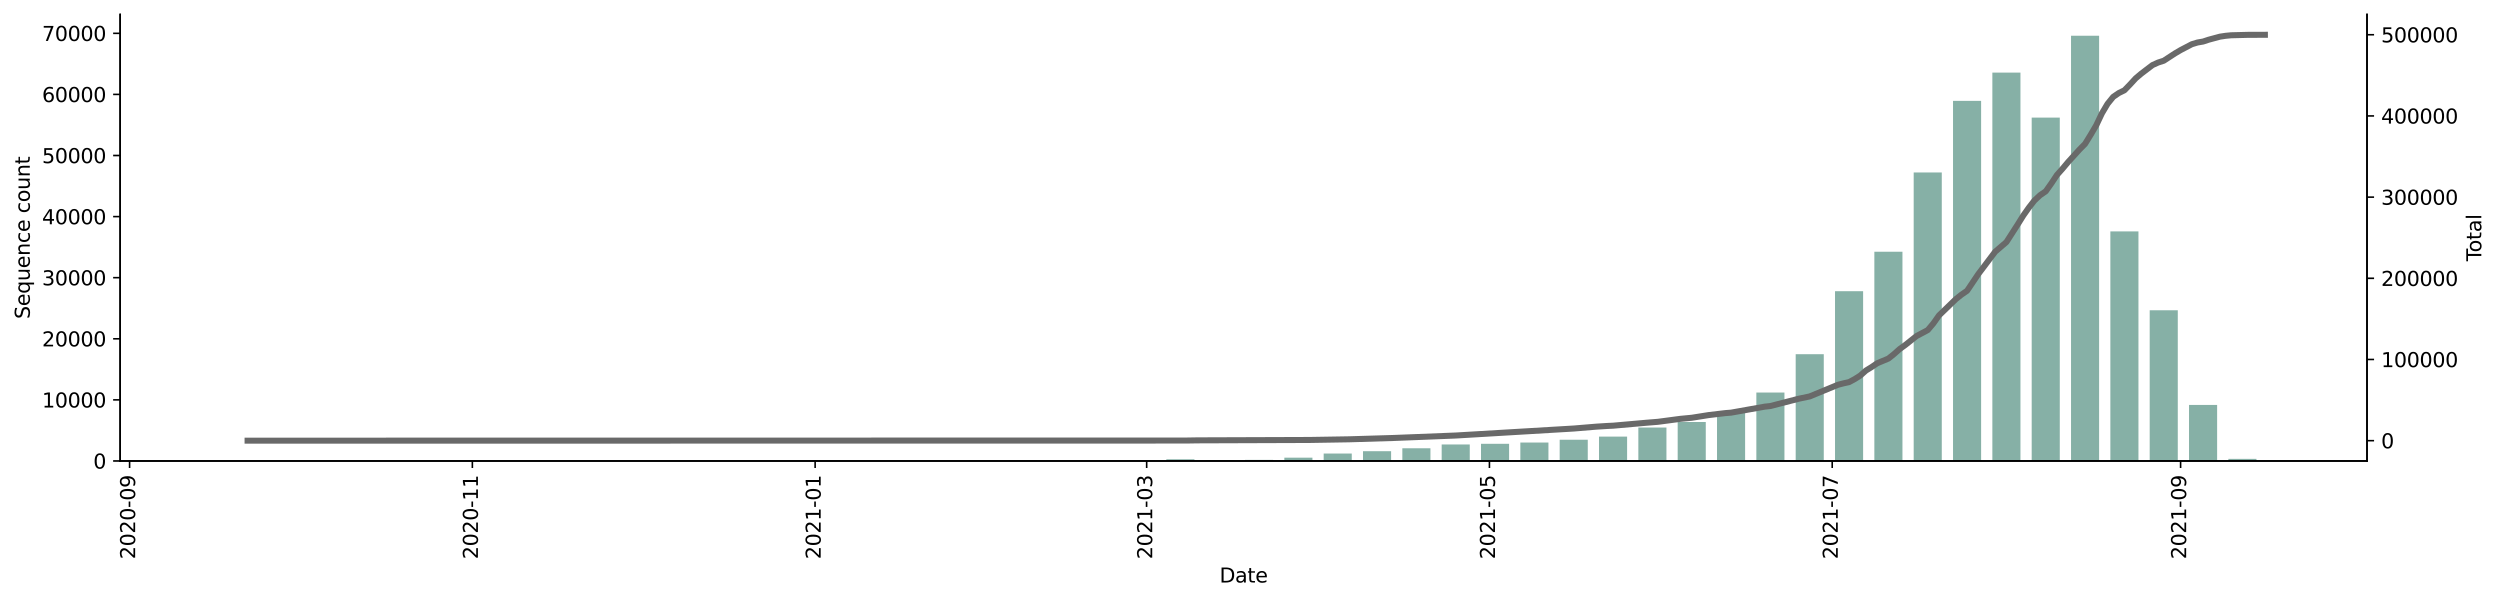 <?xml version="1.0" encoding="utf-8" standalone="no"?>
<!DOCTYPE svg PUBLIC "-//W3C//DTD SVG 1.1//EN"
  "http://www.w3.org/Graphics/SVG/1.1/DTD/svg11.dtd">
<svg height="298.621pt" version="1.1" viewBox="0 0 1241.744 298.621" width="1241.744pt" xmlns="http://www.w3.org/2000/svg" xmlns:xlink="http://www.w3.org/1999/xlink">
 <defs>
  <style type="text/css">*{stroke-linecap:butt;stroke-linejoin:round;}</style>
 </defs>
 <g id="figure_1">
  <g id="patch_1">
   <path d="M 0 298.621 
L 1241.744 298.621 
L 1241.744 0 
L 0 0 
z
" style="fill:#ffffff;"/>
  </g>
  <g id="axes_1">
   <g id="patch_2">
    <path d="M 59.691 228.96 
L 1175.691 228.96 
L 1175.691 7.2 
L 59.691 7.2 
z
" style="fill:#ffffff;"/>
   </g>
   <g id="patch_3">
    <path clip-path="url(#p27eb31ceec)" d="M 110.418 228.96 
L 124.373 228.96 
L 124.373 228.957 
L 110.418 228.957 
z
" style="fill:#86b0a6;"/>
   </g>
   <g id="patch_4">
    <path clip-path="url(#p27eb31ceec)" d="M 208.105 228.96 
L 222.06 228.96 
L 222.06 228.957 
L 208.105 228.957 
z
" style="fill:#86b0a6;"/>
   </g>
   <g id="patch_5">
    <path clip-path="url(#p27eb31ceec)" d="M 227.642 228.96 
L 241.597 228.96 
L 241.597 228.957 
L 227.642 228.957 
z
" style="fill:#86b0a6;"/>
   </g>
   <g id="patch_6">
    <path clip-path="url(#p27eb31ceec)" d="M 266.717 228.96 
L 280.672 228.96 
L 280.672 228.957 
L 266.717 228.957 
z
" style="fill:#86b0a6;"/>
   </g>
   <g id="patch_7">
    <path clip-path="url(#p27eb31ceec)" d="M 325.328 228.96 
L 339.284 228.96 
L 339.284 228.951 
L 325.328 228.951 
z
" style="fill:#86b0a6;"/>
   </g>
   <g id="patch_8">
    <path clip-path="url(#p27eb31ceec)" d="M 344.866 228.96 
L 358.821 228.96 
L 358.821 228.957 
L 344.866 228.957 
z
" style="fill:#86b0a6;"/>
   </g>
   <g id="patch_9">
    <path clip-path="url(#p27eb31ceec)" d="M 403.478 228.96 
L 417.433 228.96 
L 417.433 228.908 
L 403.478 228.908 
z
" style="fill:#86b0a6;"/>
   </g>
   <g id="patch_10">
    <path clip-path="url(#p27eb31ceec)" d="M 423.015 228.96 
L 436.97 228.96 
L 436.97 228.954 
L 423.015 228.954 
z
" style="fill:#86b0a6;"/>
   </g>
   <g id="patch_11">
    <path clip-path="url(#p27eb31ceec)" d="M 442.552 228.96 
L 456.508 228.96 
L 456.508 228.957 
L 442.552 228.957 
z
" style="fill:#86b0a6;"/>
   </g>
   <g id="patch_12">
    <path clip-path="url(#p27eb31ceec)" d="M 462.09 228.96 
L 476.045 228.96 
L 476.045 228.942 
L 462.09 228.942 
z
" style="fill:#86b0a6;"/>
   </g>
   <g id="patch_13">
    <path clip-path="url(#p27eb31ceec)" d="M 481.627 228.96 
L 495.582 228.96 
L 495.582 228.881 
L 481.627 228.881 
z
" style="fill:#86b0a6;"/>
   </g>
   <g id="patch_14">
    <path clip-path="url(#p27eb31ceec)" d="M 501.164 228.96 
L 515.12 228.96 
L 515.12 228.927 
L 501.164 228.927 
z
" style="fill:#86b0a6;"/>
   </g>
   <g id="patch_15">
    <path clip-path="url(#p27eb31ceec)" d="M 520.702 228.96 
L 534.657 228.96 
L 534.657 228.957 
L 520.702 228.957 
z
" style="fill:#86b0a6;"/>
   </g>
   <g id="patch_16">
    <path clip-path="url(#p27eb31ceec)" d="M 540.239 228.96 
L 554.194 228.96 
L 554.194 228.945 
L 540.239 228.945 
z
" style="fill:#86b0a6;"/>
   </g>
   <g id="patch_17">
    <path clip-path="url(#p27eb31ceec)" d="M 559.776 228.96 
L 573.732 228.96 
L 573.732 228.799 
L 559.776 228.799 
z
" style="fill:#86b0a6;"/>
   </g>
   <g id="patch_18">
    <path clip-path="url(#p27eb31ceec)" d="M 579.314 228.96 
L 593.269 228.96 
L 593.269 228.107 
L 579.314 228.107 
z
" style="fill:#86b0a6;"/>
   </g>
   <g id="patch_19">
    <path clip-path="url(#p27eb31ceec)" d="M 598.851 228.96 
L 612.806 228.96 
L 612.806 228.617 
L 598.851 228.617 
z
" style="fill:#86b0a6;"/>
   </g>
   <g id="patch_20">
    <path clip-path="url(#p27eb31ceec)" d="M 618.388 228.96 
L 632.344 228.96 
L 632.344 228.402 
L 618.388 228.402 
z
" style="fill:#86b0a6;"/>
   </g>
   <g id="patch_21">
    <path clip-path="url(#p27eb31ceec)" d="M 637.926 228.96 
L 651.881 228.96 
L 651.881 227.327 
L 637.926 227.327 
z
" style="fill:#86b0a6;"/>
   </g>
   <g id="patch_22">
    <path clip-path="url(#p27eb31ceec)" d="M 657.463 228.96 
L 671.418 228.96 
L 671.418 225.285 
L 657.463 225.285 
z
" style="fill:#86b0a6;"/>
   </g>
   <g id="patch_23">
    <path clip-path="url(#p27eb31ceec)" d="M 677 228.96 
L 690.956 228.96 
L 690.956 224.108 
L 677 224.108 
z
" style="fill:#86b0a6;"/>
   </g>
   <g id="patch_24">
    <path clip-path="url(#p27eb31ceec)" d="M 696.538 228.96 
L 710.493 228.96 
L 710.493 222.657 
L 696.538 222.657 
z
" style="fill:#86b0a6;"/>
   </g>
   <g id="patch_25">
    <path clip-path="url(#p27eb31ceec)" d="M 716.075 228.96 
L 730.03 228.96 
L 730.03 220.776 
L 716.075 220.776 
z
" style="fill:#86b0a6;"/>
   </g>
   <g id="patch_26">
    <path clip-path="url(#p27eb31ceec)" d="M 735.612 228.96 
L 749.568 228.96 
L 749.568 220.427 
L 735.612 220.427 
z
" style="fill:#86b0a6;"/>
   </g>
   <g id="patch_27">
    <path clip-path="url(#p27eb31ceec)" d="M 755.15 228.96 
L 769.105 228.96 
L 769.105 219.811 
L 755.15 219.811 
z
" style="fill:#86b0a6;"/>
   </g>
   <g id="patch_28">
    <path clip-path="url(#p27eb31ceec)" d="M 774.687 228.96 
L 788.642 228.96 
L 788.642 218.409 
L 774.687 218.409 
z
" style="fill:#86b0a6;"/>
   </g>
   <g id="patch_29">
    <path clip-path="url(#p27eb31ceec)" d="M 794.224 228.96 
L 808.18 228.96 
L 808.18 216.862 
L 794.224 216.862 
z
" style="fill:#86b0a6;"/>
   </g>
   <g id="patch_30">
    <path clip-path="url(#p27eb31ceec)" d="M 813.762 228.96 
L 827.717 228.96 
L 827.717 212.362 
L 813.762 212.362 
z
" style="fill:#86b0a6;"/>
   </g>
   <g id="patch_31">
    <path clip-path="url(#p27eb31ceec)" d="M 833.299 228.96 
L 847.254 228.96 
L 847.254 209.606 
L 833.299 209.606 
z
" style="fill:#86b0a6;"/>
   </g>
   <g id="patch_32">
    <path clip-path="url(#p27eb31ceec)" d="M 852.836 228.96 
L 866.792 228.96 
L 866.792 204.848 
L 852.836 204.848 
z
" style="fill:#86b0a6;"/>
   </g>
   <g id="patch_33">
    <path clip-path="url(#p27eb31ceec)" d="M 872.374 228.96 
L 886.329 228.96 
L 886.329 194.959 
L 872.374 194.959 
z
" style="fill:#86b0a6;"/>
   </g>
   <g id="patch_34">
    <path clip-path="url(#p27eb31ceec)" d="M 891.911 228.96 
L 905.866 228.96 
L 905.866 175.936 
L 891.911 175.936 
z
" style="fill:#86b0a6;"/>
   </g>
   <g id="patch_35">
    <path clip-path="url(#p27eb31ceec)" d="M 911.448 228.96 
L 925.404 228.96 
L 925.404 144.648 
L 911.448 144.648 
z
" style="fill:#86b0a6;"/>
   </g>
   <g id="patch_36">
    <path clip-path="url(#p27eb31ceec)" d="M 930.986 228.96 
L 944.941 228.96 
L 944.941 125.021 
L 930.986 125.021 
z
" style="fill:#86b0a6;"/>
   </g>
   <g id="patch_37">
    <path clip-path="url(#p27eb31ceec)" d="M 950.523 228.96 
L 964.478 228.96 
L 964.478 85.677 
L 950.523 85.677 
z
" style="fill:#86b0a6;"/>
   </g>
   <g id="patch_38">
    <path clip-path="url(#p27eb31ceec)" d="M 970.06 228.96 
L 984.015 228.96 
L 984.015 50.092 
L 970.06 50.092 
z
" style="fill:#86b0a6;"/>
   </g>
   <g id="patch_39">
    <path clip-path="url(#p27eb31ceec)" d="M 989.598 228.96 
L 1003.553 228.96 
L 1003.553 36.046 
L 989.598 36.046 
z
" style="fill:#86b0a6;"/>
   </g>
   <g id="patch_40">
    <path clip-path="url(#p27eb31ceec)" d="M 1009.135 228.96 
L 1023.09 228.96 
L 1023.09 58.421 
L 1009.135 58.421 
z
" style="fill:#86b0a6;"/>
   </g>
   <g id="patch_41">
    <path clip-path="url(#p27eb31ceec)" d="M 1028.672 228.96 
L 1042.627 228.96 
L 1042.627 17.76 
L 1028.672 17.76 
z
" style="fill:#86b0a6;"/>
   </g>
   <g id="patch_42">
    <path clip-path="url(#p27eb31ceec)" d="M 1048.21 228.96 
L 1062.165 228.96 
L 1062.165 114.932 
L 1048.21 114.932 
z
" style="fill:#86b0a6;"/>
   </g>
   <g id="patch_43">
    <path clip-path="url(#p27eb31ceec)" d="M 1067.747 228.96 
L 1081.702 228.96 
L 1081.702 154.094 
L 1067.747 154.094 
z
" style="fill:#86b0a6;"/>
   </g>
   <g id="patch_44">
    <path clip-path="url(#p27eb31ceec)" d="M 1087.284 228.96 
L 1101.239 228.96 
L 1101.239 201.131 
L 1087.284 201.131 
z
" style="fill:#86b0a6;"/>
   </g>
   <g id="patch_45">
    <path clip-path="url(#p27eb31ceec)" d="M 1106.822 228.96 
L 1120.777 228.96 
L 1120.777 227.925 
L 1106.822 227.925 
z
" style="fill:#86b0a6;"/>
   </g>
   <g id="matplotlib.axis_1">
    <g id="xtick_1">
     <g id="line2d_1">
      <defs>
       <path d="M 0 0 
L 0 3.5 
" id="m4319f23e14" style="stroke:#000000;stroke-width:0.8;"/>
      </defs>
      <g>
       <use style="stroke:#000000;stroke-width:0.8;" x="64.366" xlink:href="#m4319f23e14" y="228.96"/>
      </g>
     </g>
     <g id="text_1">
      <!-- 2020-09 -->
      <g transform="translate(67.125 277.743)rotate(-90)scale(0.1 -0.1)">
       <defs>
        <path d="M 1228 531 
L 3431 531 
L 3431 0 
L 469 0 
L 469 531 
Q 828 903 1448 1529 
Q 2069 2156 2228 2338 
Q 2531 2678 2651 2914 
Q 2772 3150 2772 3378 
Q 2772 3750 2511 3984 
Q 2250 4219 1831 4219 
Q 1534 4219 1204 4116 
Q 875 4013 500 3803 
L 500 4441 
Q 881 4594 1212 4672 
Q 1544 4750 1819 4750 
Q 2544 4750 2975 4387 
Q 3406 4025 3406 3419 
Q 3406 3131 3298 2873 
Q 3191 2616 2906 2266 
Q 2828 2175 2409 1742 
Q 1991 1309 1228 531 
z
" id="DejaVuSans-32" transform="scale(0.016)"/>
        <path d="M 2034 4250 
Q 1547 4250 1301 3770 
Q 1056 3291 1056 2328 
Q 1056 1369 1301 889 
Q 1547 409 2034 409 
Q 2525 409 2770 889 
Q 3016 1369 3016 2328 
Q 3016 3291 2770 3770 
Q 2525 4250 2034 4250 
z
M 2034 4750 
Q 2819 4750 3233 4129 
Q 3647 3509 3647 2328 
Q 3647 1150 3233 529 
Q 2819 -91 2034 -91 
Q 1250 -91 836 529 
Q 422 1150 422 2328 
Q 422 3509 836 4129 
Q 1250 4750 2034 4750 
z
" id="DejaVuSans-30" transform="scale(0.016)"/>
        <path d="M 313 2009 
L 1997 2009 
L 1997 1497 
L 313 1497 
L 313 2009 
z
" id="DejaVuSans-2d" transform="scale(0.016)"/>
        <path d="M 703 97 
L 703 672 
Q 941 559 1184 500 
Q 1428 441 1663 441 
Q 2288 441 2617 861 
Q 2947 1281 2994 2138 
Q 2813 1869 2534 1725 
Q 2256 1581 1919 1581 
Q 1219 1581 811 2004 
Q 403 2428 403 3163 
Q 403 3881 828 4315 
Q 1253 4750 1959 4750 
Q 2769 4750 3195 4129 
Q 3622 3509 3622 2328 
Q 3622 1225 3098 567 
Q 2575 -91 1691 -91 
Q 1453 -91 1209 -44 
Q 966 3 703 97 
z
M 1959 2075 
Q 2384 2075 2632 2365 
Q 2881 2656 2881 3163 
Q 2881 3666 2632 3958 
Q 2384 4250 1959 4250 
Q 1534 4250 1286 3958 
Q 1038 3666 1038 3163 
Q 1038 2656 1286 2365 
Q 1534 2075 1959 2075 
z
" id="DejaVuSans-39" transform="scale(0.016)"/>
       </defs>
       <use xlink:href="#DejaVuSans-32"/>
       <use x="63.623" xlink:href="#DejaVuSans-30"/>
       <use x="127.246" xlink:href="#DejaVuSans-32"/>
       <use x="190.869" xlink:href="#DejaVuSans-30"/>
       <use x="254.492" xlink:href="#DejaVuSans-2d"/>
       <use x="290.576" xlink:href="#DejaVuSans-30"/>
       <use x="354.199" xlink:href="#DejaVuSans-39"/>
      </g>
     </g>
    </g>
    <g id="xtick_2">
     <g id="line2d_2">
      <g>
       <use style="stroke:#000000;stroke-width:0.8;" x="234.619" xlink:href="#m4319f23e14" y="228.96"/>
      </g>
     </g>
     <g id="text_2">
      <!-- 2020-11 -->
      <g transform="translate(237.379 277.743)rotate(-90)scale(0.1 -0.1)">
       <defs>
        <path d="M 794 531 
L 1825 531 
L 1825 4091 
L 703 3866 
L 703 4441 
L 1819 4666 
L 2450 4666 
L 2450 531 
L 3481 531 
L 3481 0 
L 794 0 
L 794 531 
z
" id="DejaVuSans-31" transform="scale(0.016)"/>
       </defs>
       <use xlink:href="#DejaVuSans-32"/>
       <use x="63.623" xlink:href="#DejaVuSans-30"/>
       <use x="127.246" xlink:href="#DejaVuSans-32"/>
       <use x="190.869" xlink:href="#DejaVuSans-30"/>
       <use x="254.492" xlink:href="#DejaVuSans-2d"/>
       <use x="290.576" xlink:href="#DejaVuSans-31"/>
       <use x="354.199" xlink:href="#DejaVuSans-31"/>
      </g>
     </g>
    </g>
    <g id="xtick_3">
     <g id="line2d_3">
      <g>
       <use style="stroke:#000000;stroke-width:0.8;" x="404.873" xlink:href="#m4319f23e14" y="228.96"/>
      </g>
     </g>
     <g id="text_3">
      <!-- 2021-01 -->
      <g transform="translate(407.633 277.743)rotate(-90)scale(0.1 -0.1)">
       <use xlink:href="#DejaVuSans-32"/>
       <use x="63.623" xlink:href="#DejaVuSans-30"/>
       <use x="127.246" xlink:href="#DejaVuSans-32"/>
       <use x="190.869" xlink:href="#DejaVuSans-31"/>
       <use x="254.492" xlink:href="#DejaVuSans-2d"/>
       <use x="290.576" xlink:href="#DejaVuSans-30"/>
       <use x="354.199" xlink:href="#DejaVuSans-31"/>
      </g>
     </g>
    </g>
    <g id="xtick_4">
     <g id="line2d_4">
      <g>
       <use style="stroke:#000000;stroke-width:0.8;" x="569.545" xlink:href="#m4319f23e14" y="228.96"/>
      </g>
     </g>
     <g id="text_4">
      <!-- 2021-03 -->
      <g transform="translate(572.304 277.743)rotate(-90)scale(0.1 -0.1)">
       <defs>
        <path d="M 2597 2516 
Q 3050 2419 3304 2112 
Q 3559 1806 3559 1356 
Q 3559 666 3084 287 
Q 2609 -91 1734 -91 
Q 1441 -91 1130 -33 
Q 819 25 488 141 
L 488 750 
Q 750 597 1062 519 
Q 1375 441 1716 441 
Q 2309 441 2620 675 
Q 2931 909 2931 1356 
Q 2931 1769 2642 2001 
Q 2353 2234 1838 2234 
L 1294 2234 
L 1294 2753 
L 1863 2753 
Q 2328 2753 2575 2939 
Q 2822 3125 2822 3475 
Q 2822 3834 2567 4026 
Q 2313 4219 1838 4219 
Q 1578 4219 1281 4162 
Q 984 4106 628 3988 
L 628 4550 
Q 988 4650 1302 4700 
Q 1616 4750 1894 4750 
Q 2613 4750 3031 4423 
Q 3450 4097 3450 3541 
Q 3450 3153 3228 2886 
Q 3006 2619 2597 2516 
z
" id="DejaVuSans-33" transform="scale(0.016)"/>
       </defs>
       <use xlink:href="#DejaVuSans-32"/>
       <use x="63.623" xlink:href="#DejaVuSans-30"/>
       <use x="127.246" xlink:href="#DejaVuSans-32"/>
       <use x="190.869" xlink:href="#DejaVuSans-31"/>
       <use x="254.492" xlink:href="#DejaVuSans-2d"/>
       <use x="290.576" xlink:href="#DejaVuSans-30"/>
       <use x="354.199" xlink:href="#DejaVuSans-33"/>
      </g>
     </g>
    </g>
    <g id="xtick_5">
     <g id="line2d_5">
      <g>
       <use style="stroke:#000000;stroke-width:0.8;" x="739.799" xlink:href="#m4319f23e14" y="228.96"/>
      </g>
     </g>
     <g id="text_5">
      <!-- 2021-05 -->
      <g transform="translate(742.558 277.743)rotate(-90)scale(0.1 -0.1)">
       <defs>
        <path d="M 691 4666 
L 3169 4666 
L 3169 4134 
L 1269 4134 
L 1269 2991 
Q 1406 3038 1543 3061 
Q 1681 3084 1819 3084 
Q 2600 3084 3056 2656 
Q 3513 2228 3513 1497 
Q 3513 744 3044 326 
Q 2575 -91 1722 -91 
Q 1428 -91 1123 -41 
Q 819 9 494 109 
L 494 744 
Q 775 591 1075 516 
Q 1375 441 1709 441 
Q 2250 441 2565 725 
Q 2881 1009 2881 1497 
Q 2881 1984 2565 2268 
Q 2250 2553 1709 2553 
Q 1456 2553 1204 2497 
Q 953 2441 691 2322 
L 691 4666 
z
" id="DejaVuSans-35" transform="scale(0.016)"/>
       </defs>
       <use xlink:href="#DejaVuSans-32"/>
       <use x="63.623" xlink:href="#DejaVuSans-30"/>
       <use x="127.246" xlink:href="#DejaVuSans-32"/>
       <use x="190.869" xlink:href="#DejaVuSans-31"/>
       <use x="254.492" xlink:href="#DejaVuSans-2d"/>
       <use x="290.576" xlink:href="#DejaVuSans-30"/>
       <use x="354.199" xlink:href="#DejaVuSans-35"/>
      </g>
     </g>
    </g>
    <g id="xtick_6">
     <g id="line2d_6">
      <g>
       <use style="stroke:#000000;stroke-width:0.8;" x="910.053" xlink:href="#m4319f23e14" y="228.96"/>
      </g>
     </g>
     <g id="text_6">
      <!-- 2021-07 -->
      <g transform="translate(912.812 277.743)rotate(-90)scale(0.1 -0.1)">
       <defs>
        <path d="M 525 4666 
L 3525 4666 
L 3525 4397 
L 1831 0 
L 1172 0 
L 2766 4134 
L 525 4134 
L 525 4666 
z
" id="DejaVuSans-37" transform="scale(0.016)"/>
       </defs>
       <use xlink:href="#DejaVuSans-32"/>
       <use x="63.623" xlink:href="#DejaVuSans-30"/>
       <use x="127.246" xlink:href="#DejaVuSans-32"/>
       <use x="190.869" xlink:href="#DejaVuSans-31"/>
       <use x="254.492" xlink:href="#DejaVuSans-2d"/>
       <use x="290.576" xlink:href="#DejaVuSans-30"/>
       <use x="354.199" xlink:href="#DejaVuSans-37"/>
      </g>
     </g>
    </g>
    <g id="xtick_7">
     <g id="line2d_7">
      <g>
       <use style="stroke:#000000;stroke-width:0.8;" x="1083.098" xlink:href="#m4319f23e14" y="228.96"/>
      </g>
     </g>
     <g id="text_7">
      <!-- 2021-09 -->
      <g transform="translate(1085.857 277.743)rotate(-90)scale(0.1 -0.1)">
       <use xlink:href="#DejaVuSans-32"/>
       <use x="63.623" xlink:href="#DejaVuSans-30"/>
       <use x="127.246" xlink:href="#DejaVuSans-32"/>
       <use x="190.869" xlink:href="#DejaVuSans-31"/>
       <use x="254.492" xlink:href="#DejaVuSans-2d"/>
       <use x="290.576" xlink:href="#DejaVuSans-30"/>
       <use x="354.199" xlink:href="#DejaVuSans-39"/>
      </g>
     </g>
    </g>
    <g id="text_8">
     <!-- Date -->
     <g transform="translate(605.74 289.341)scale(0.1 -0.1)">
      <defs>
       <path d="M 1259 4147 
L 1259 519 
L 2022 519 
Q 2988 519 3436 956 
Q 3884 1394 3884 2338 
Q 3884 3275 3436 3711 
Q 2988 4147 2022 4147 
L 1259 4147 
z
M 628 4666 
L 1925 4666 
Q 3281 4666 3915 4102 
Q 4550 3538 4550 2338 
Q 4550 1131 3912 565 
Q 3275 0 1925 0 
L 628 0 
L 628 4666 
z
" id="DejaVuSans-44" transform="scale(0.016)"/>
       <path d="M 2194 1759 
Q 1497 1759 1228 1600 
Q 959 1441 959 1056 
Q 959 750 1161 570 
Q 1363 391 1709 391 
Q 2188 391 2477 730 
Q 2766 1069 2766 1631 
L 2766 1759 
L 2194 1759 
z
M 3341 1997 
L 3341 0 
L 2766 0 
L 2766 531 
Q 2569 213 2275 61 
Q 1981 -91 1556 -91 
Q 1019 -91 701 211 
Q 384 513 384 1019 
Q 384 1609 779 1909 
Q 1175 2209 1959 2209 
L 2766 2209 
L 2766 2266 
Q 2766 2663 2505 2880 
Q 2244 3097 1772 3097 
Q 1472 3097 1187 3025 
Q 903 2953 641 2809 
L 641 3341 
Q 956 3463 1253 3523 
Q 1550 3584 1831 3584 
Q 2591 3584 2966 3190 
Q 3341 2797 3341 1997 
z
" id="DejaVuSans-61" transform="scale(0.016)"/>
       <path d="M 1172 4494 
L 1172 3500 
L 2356 3500 
L 2356 3053 
L 1172 3053 
L 1172 1153 
Q 1172 725 1289 603 
Q 1406 481 1766 481 
L 2356 481 
L 2356 0 
L 1766 0 
Q 1100 0 847 248 
Q 594 497 594 1153 
L 594 3053 
L 172 3053 
L 172 3500 
L 594 3500 
L 594 4494 
L 1172 4494 
z
" id="DejaVuSans-74" transform="scale(0.016)"/>
       <path d="M 3597 1894 
L 3597 1613 
L 953 1613 
Q 991 1019 1311 708 
Q 1631 397 2203 397 
Q 2534 397 2845 478 
Q 3156 559 3463 722 
L 3463 178 
Q 3153 47 2828 -22 
Q 2503 -91 2169 -91 
Q 1331 -91 842 396 
Q 353 884 353 1716 
Q 353 2575 817 3079 
Q 1281 3584 2069 3584 
Q 2775 3584 3186 3129 
Q 3597 2675 3597 1894 
z
M 3022 2063 
Q 3016 2534 2758 2815 
Q 2500 3097 2075 3097 
Q 1594 3097 1305 2825 
Q 1016 2553 972 2059 
L 3022 2063 
z
" id="DejaVuSans-65" transform="scale(0.016)"/>
      </defs>
      <use xlink:href="#DejaVuSans-44"/>
      <use x="77.002" xlink:href="#DejaVuSans-61"/>
      <use x="138.281" xlink:href="#DejaVuSans-74"/>
      <use x="177.49" xlink:href="#DejaVuSans-65"/>
     </g>
    </g>
   </g>
   <g id="matplotlib.axis_2">
    <g id="ytick_1">
     <g id="line2d_8">
      <defs>
       <path d="M 0 0 
L -3.5 0 
" id="m426ae663bf" style="stroke:#000000;stroke-width:0.8;"/>
      </defs>
      <g>
       <use style="stroke:#000000;stroke-width:0.8;" x="59.691" xlink:href="#m426ae663bf" y="228.96"/>
      </g>
     </g>
     <g id="text_9">
      <!-- 0 -->
      <g transform="translate(46.328 232.759)scale(0.1 -0.1)">
       <use xlink:href="#DejaVuSans-30"/>
      </g>
     </g>
    </g>
    <g id="ytick_2">
     <g id="line2d_9">
      <g>
       <use style="stroke:#000000;stroke-width:0.8;" x="59.691" xlink:href="#m426ae663bf" y="198.616"/>
      </g>
     </g>
     <g id="text_10">
      <!-- 10000 -->
      <g transform="translate(20.878 202.415)scale(0.1 -0.1)">
       <use xlink:href="#DejaVuSans-31"/>
       <use x="63.623" xlink:href="#DejaVuSans-30"/>
       <use x="127.246" xlink:href="#DejaVuSans-30"/>
       <use x="190.869" xlink:href="#DejaVuSans-30"/>
       <use x="254.492" xlink:href="#DejaVuSans-30"/>
      </g>
     </g>
    </g>
    <g id="ytick_3">
     <g id="line2d_10">
      <g>
       <use style="stroke:#000000;stroke-width:0.8;" x="59.691" xlink:href="#m426ae663bf" y="168.271"/>
      </g>
     </g>
     <g id="text_11">
      <!-- 20000 -->
      <g transform="translate(20.878 172.07)scale(0.1 -0.1)">
       <use xlink:href="#DejaVuSans-32"/>
       <use x="63.623" xlink:href="#DejaVuSans-30"/>
       <use x="127.246" xlink:href="#DejaVuSans-30"/>
       <use x="190.869" xlink:href="#DejaVuSans-30"/>
       <use x="254.492" xlink:href="#DejaVuSans-30"/>
      </g>
     </g>
    </g>
    <g id="ytick_4">
     <g id="line2d_11">
      <g>
       <use style="stroke:#000000;stroke-width:0.8;" x="59.691" xlink:href="#m426ae663bf" y="137.927"/>
      </g>
     </g>
     <g id="text_12">
      <!-- 30000 -->
      <g transform="translate(20.878 141.726)scale(0.1 -0.1)">
       <use xlink:href="#DejaVuSans-33"/>
       <use x="63.623" xlink:href="#DejaVuSans-30"/>
       <use x="127.246" xlink:href="#DejaVuSans-30"/>
       <use x="190.869" xlink:href="#DejaVuSans-30"/>
       <use x="254.492" xlink:href="#DejaVuSans-30"/>
      </g>
     </g>
    </g>
    <g id="ytick_5">
     <g id="line2d_12">
      <g>
       <use style="stroke:#000000;stroke-width:0.8;" x="59.691" xlink:href="#m426ae663bf" y="107.582"/>
      </g>
     </g>
     <g id="text_13">
      <!-- 40000 -->
      <g transform="translate(20.878 111.382)scale(0.1 -0.1)">
       <defs>
        <path d="M 2419 4116 
L 825 1625 
L 2419 1625 
L 2419 4116 
z
M 2253 4666 
L 3047 4666 
L 3047 1625 
L 3713 1625 
L 3713 1100 
L 3047 1100 
L 3047 0 
L 2419 0 
L 2419 1100 
L 313 1100 
L 313 1709 
L 2253 4666 
z
" id="DejaVuSans-34" transform="scale(0.016)"/>
       </defs>
       <use xlink:href="#DejaVuSans-34"/>
       <use x="63.623" xlink:href="#DejaVuSans-30"/>
       <use x="127.246" xlink:href="#DejaVuSans-30"/>
       <use x="190.869" xlink:href="#DejaVuSans-30"/>
       <use x="254.492" xlink:href="#DejaVuSans-30"/>
      </g>
     </g>
    </g>
    <g id="ytick_6">
     <g id="line2d_13">
      <g>
       <use style="stroke:#000000;stroke-width:0.8;" x="59.691" xlink:href="#m426ae663bf" y="77.238"/>
      </g>
     </g>
     <g id="text_14">
      <!-- 50000 -->
      <g transform="translate(20.878 81.037)scale(0.1 -0.1)">
       <use xlink:href="#DejaVuSans-35"/>
       <use x="63.623" xlink:href="#DejaVuSans-30"/>
       <use x="127.246" xlink:href="#DejaVuSans-30"/>
       <use x="190.869" xlink:href="#DejaVuSans-30"/>
       <use x="254.492" xlink:href="#DejaVuSans-30"/>
      </g>
     </g>
    </g>
    <g id="ytick_7">
     <g id="line2d_14">
      <g>
       <use style="stroke:#000000;stroke-width:0.8;" x="59.691" xlink:href="#m426ae663bf" y="46.894"/>
      </g>
     </g>
     <g id="text_15">
      <!-- 60000 -->
      <g transform="translate(20.878 50.693)scale(0.1 -0.1)">
       <defs>
        <path d="M 2113 2584 
Q 1688 2584 1439 2293 
Q 1191 2003 1191 1497 
Q 1191 994 1439 701 
Q 1688 409 2113 409 
Q 2538 409 2786 701 
Q 3034 994 3034 1497 
Q 3034 2003 2786 2293 
Q 2538 2584 2113 2584 
z
M 3366 4563 
L 3366 3988 
Q 3128 4100 2886 4159 
Q 2644 4219 2406 4219 
Q 1781 4219 1451 3797 
Q 1122 3375 1075 2522 
Q 1259 2794 1537 2939 
Q 1816 3084 2150 3084 
Q 2853 3084 3261 2657 
Q 3669 2231 3669 1497 
Q 3669 778 3244 343 
Q 2819 -91 2113 -91 
Q 1303 -91 875 529 
Q 447 1150 447 2328 
Q 447 3434 972 4092 
Q 1497 4750 2381 4750 
Q 2619 4750 2861 4703 
Q 3103 4656 3366 4563 
z
" id="DejaVuSans-36" transform="scale(0.016)"/>
       </defs>
       <use xlink:href="#DejaVuSans-36"/>
       <use x="63.623" xlink:href="#DejaVuSans-30"/>
       <use x="127.246" xlink:href="#DejaVuSans-30"/>
       <use x="190.869" xlink:href="#DejaVuSans-30"/>
       <use x="254.492" xlink:href="#DejaVuSans-30"/>
      </g>
     </g>
    </g>
    <g id="ytick_8">
     <g id="line2d_15">
      <g>
       <use style="stroke:#000000;stroke-width:0.8;" x="59.691" xlink:href="#m426ae663bf" y="16.549"/>
      </g>
     </g>
     <g id="text_16">
      <!-- 70000 -->
      <g transform="translate(20.878 20.348)scale(0.1 -0.1)">
       <use xlink:href="#DejaVuSans-37"/>
       <use x="63.623" xlink:href="#DejaVuSans-30"/>
       <use x="127.246" xlink:href="#DejaVuSans-30"/>
       <use x="190.869" xlink:href="#DejaVuSans-30"/>
       <use x="254.492" xlink:href="#DejaVuSans-30"/>
      </g>
     </g>
    </g>
    <g id="text_17">
     <!-- Sequence count -->
     <g transform="translate(14.798 158.44)rotate(-90)scale(0.1 -0.1)">
      <defs>
       <path d="M 3425 4513 
L 3425 3897 
Q 3066 4069 2747 4153 
Q 2428 4238 2131 4238 
Q 1616 4238 1336 4038 
Q 1056 3838 1056 3469 
Q 1056 3159 1242 3001 
Q 1428 2844 1947 2747 
L 2328 2669 
Q 3034 2534 3370 2195 
Q 3706 1856 3706 1288 
Q 3706 609 3251 259 
Q 2797 -91 1919 -91 
Q 1588 -91 1214 -16 
Q 841 59 441 206 
L 441 856 
Q 825 641 1194 531 
Q 1563 422 1919 422 
Q 2459 422 2753 634 
Q 3047 847 3047 1241 
Q 3047 1584 2836 1778 
Q 2625 1972 2144 2069 
L 1759 2144 
Q 1053 2284 737 2584 
Q 422 2884 422 3419 
Q 422 4038 858 4394 
Q 1294 4750 2059 4750 
Q 2388 4750 2728 4690 
Q 3069 4631 3425 4513 
z
" id="DejaVuSans-53" transform="scale(0.016)"/>
       <path d="M 947 1747 
Q 947 1113 1208 752 
Q 1469 391 1925 391 
Q 2381 391 2643 752 
Q 2906 1113 2906 1747 
Q 2906 2381 2643 2742 
Q 2381 3103 1925 3103 
Q 1469 3103 1208 2742 
Q 947 2381 947 1747 
z
M 2906 525 
Q 2725 213 2448 61 
Q 2172 -91 1784 -91 
Q 1150 -91 751 415 
Q 353 922 353 1747 
Q 353 2572 751 3078 
Q 1150 3584 1784 3584 
Q 2172 3584 2448 3432 
Q 2725 3281 2906 2969 
L 2906 3500 
L 3481 3500 
L 3481 -1331 
L 2906 -1331 
L 2906 525 
z
" id="DejaVuSans-71" transform="scale(0.016)"/>
       <path d="M 544 1381 
L 544 3500 
L 1119 3500 
L 1119 1403 
Q 1119 906 1312 657 
Q 1506 409 1894 409 
Q 2359 409 2629 706 
Q 2900 1003 2900 1516 
L 2900 3500 
L 3475 3500 
L 3475 0 
L 2900 0 
L 2900 538 
Q 2691 219 2414 64 
Q 2138 -91 1772 -91 
Q 1169 -91 856 284 
Q 544 659 544 1381 
z
M 1991 3584 
L 1991 3584 
z
" id="DejaVuSans-75" transform="scale(0.016)"/>
       <path d="M 3513 2113 
L 3513 0 
L 2938 0 
L 2938 2094 
Q 2938 2591 2744 2837 
Q 2550 3084 2163 3084 
Q 1697 3084 1428 2787 
Q 1159 2491 1159 1978 
L 1159 0 
L 581 0 
L 581 3500 
L 1159 3500 
L 1159 2956 
Q 1366 3272 1645 3428 
Q 1925 3584 2291 3584 
Q 2894 3584 3203 3211 
Q 3513 2838 3513 2113 
z
" id="DejaVuSans-6e" transform="scale(0.016)"/>
       <path d="M 3122 3366 
L 3122 2828 
Q 2878 2963 2633 3030 
Q 2388 3097 2138 3097 
Q 1578 3097 1268 2742 
Q 959 2388 959 1747 
Q 959 1106 1268 751 
Q 1578 397 2138 397 
Q 2388 397 2633 464 
Q 2878 531 3122 666 
L 3122 134 
Q 2881 22 2623 -34 
Q 2366 -91 2075 -91 
Q 1284 -91 818 406 
Q 353 903 353 1747 
Q 353 2603 823 3093 
Q 1294 3584 2113 3584 
Q 2378 3584 2631 3529 
Q 2884 3475 3122 3366 
z
" id="DejaVuSans-63" transform="scale(0.016)"/>
       <path id="DejaVuSans-20" transform="scale(0.016)"/>
       <path d="M 1959 3097 
Q 1497 3097 1228 2736 
Q 959 2375 959 1747 
Q 959 1119 1226 758 
Q 1494 397 1959 397 
Q 2419 397 2687 759 
Q 2956 1122 2956 1747 
Q 2956 2369 2687 2733 
Q 2419 3097 1959 3097 
z
M 1959 3584 
Q 2709 3584 3137 3096 
Q 3566 2609 3566 1747 
Q 3566 888 3137 398 
Q 2709 -91 1959 -91 
Q 1206 -91 779 398 
Q 353 888 353 1747 
Q 353 2609 779 3096 
Q 1206 3584 1959 3584 
z
" id="DejaVuSans-6f" transform="scale(0.016)"/>
      </defs>
      <use xlink:href="#DejaVuSans-53"/>
      <use x="63.477" xlink:href="#DejaVuSans-65"/>
      <use x="125" xlink:href="#DejaVuSans-71"/>
      <use x="188.477" xlink:href="#DejaVuSans-75"/>
      <use x="251.855" xlink:href="#DejaVuSans-65"/>
      <use x="313.379" xlink:href="#DejaVuSans-6e"/>
      <use x="376.758" xlink:href="#DejaVuSans-63"/>
      <use x="431.738" xlink:href="#DejaVuSans-65"/>
      <use x="493.262" xlink:href="#DejaVuSans-20"/>
      <use x="525.049" xlink:href="#DejaVuSans-63"/>
      <use x="580.029" xlink:href="#DejaVuSans-6f"/>
      <use x="641.211" xlink:href="#DejaVuSans-75"/>
      <use x="704.59" xlink:href="#DejaVuSans-6e"/>
      <use x="767.969" xlink:href="#DejaVuSans-74"/>
     </g>
    </g>
   </g>
   <g id="patch_46">
    <path d="M 59.691 228.96 
L 59.691 7.2 
" style="fill:none;stroke:#000000;stroke-linecap:square;stroke-linejoin:miter;stroke-width:0.8;"/>
   </g>
   <g id="patch_47">
    <path d="M 1175.691 228.96 
L 1175.691 7.2 
" style="fill:none;stroke:#000000;stroke-linecap:square;stroke-linejoin:miter;stroke-width:0.8;"/>
   </g>
   <g id="patch_48">
    <path d="M 59.691 228.96 
L 1175.691 228.96 
" style="fill:none;stroke:#000000;stroke-linecap:square;stroke-linejoin:miter;stroke-width:0.8;"/>
   </g>
  </g>
  <g id="axes_2">
   <g id="matplotlib.axis_3">
    <g id="ytick_9">
     <g id="line2d_16">
      <defs>
       <path d="M 0 0 
L 3.5 0 
" id="m2eb783287f" style="stroke:#000000;stroke-width:0.8;"/>
      </defs>
      <g>
       <use style="stroke:#000000;stroke-width:0.8;" x="1175.691" xlink:href="#m2eb783287f" y="218.88"/>
      </g>
     </g>
     <g id="text_18">
      <!-- 0 -->
      <g transform="translate(1182.691 222.68)scale(0.1 -0.1)">
       <use xlink:href="#DejaVuSans-30"/>
      </g>
     </g>
    </g>
    <g id="ytick_10">
     <g id="line2d_17">
      <g>
       <use style="stroke:#000000;stroke-width:0.8;" x="1175.691" xlink:href="#m2eb783287f" y="178.555"/>
      </g>
     </g>
     <g id="text_19">
      <!-- 100000 -->
      <g transform="translate(1182.691 182.354)scale(0.1 -0.1)">
       <use xlink:href="#DejaVuSans-31"/>
       <use x="63.623" xlink:href="#DejaVuSans-30"/>
       <use x="127.246" xlink:href="#DejaVuSans-30"/>
       <use x="190.869" xlink:href="#DejaVuSans-30"/>
       <use x="254.492" xlink:href="#DejaVuSans-30"/>
       <use x="318.115" xlink:href="#DejaVuSans-30"/>
      </g>
     </g>
    </g>
    <g id="ytick_11">
     <g id="line2d_18">
      <g>
       <use style="stroke:#000000;stroke-width:0.8;" x="1175.691" xlink:href="#m2eb783287f" y="138.23"/>
      </g>
     </g>
     <g id="text_20">
      <!-- 200000 -->
      <g transform="translate(1182.691 142.029)scale(0.1 -0.1)">
       <use xlink:href="#DejaVuSans-32"/>
       <use x="63.623" xlink:href="#DejaVuSans-30"/>
       <use x="127.246" xlink:href="#DejaVuSans-30"/>
       <use x="190.869" xlink:href="#DejaVuSans-30"/>
       <use x="254.492" xlink:href="#DejaVuSans-30"/>
       <use x="318.115" xlink:href="#DejaVuSans-30"/>
      </g>
     </g>
    </g>
    <g id="ytick_12">
     <g id="line2d_19">
      <g>
       <use style="stroke:#000000;stroke-width:0.8;" x="1175.691" xlink:href="#m2eb783287f" y="97.905"/>
      </g>
     </g>
     <g id="text_21">
      <!-- 300000 -->
      <g transform="translate(1182.691 101.704)scale(0.1 -0.1)">
       <use xlink:href="#DejaVuSans-33"/>
       <use x="63.623" xlink:href="#DejaVuSans-30"/>
       <use x="127.246" xlink:href="#DejaVuSans-30"/>
       <use x="190.869" xlink:href="#DejaVuSans-30"/>
       <use x="254.492" xlink:href="#DejaVuSans-30"/>
       <use x="318.115" xlink:href="#DejaVuSans-30"/>
      </g>
     </g>
    </g>
    <g id="ytick_13">
     <g id="line2d_20">
      <g>
       <use style="stroke:#000000;stroke-width:0.8;" x="1175.691" xlink:href="#m2eb783287f" y="57.579"/>
      </g>
     </g>
     <g id="text_22">
      <!-- 400000 -->
      <g transform="translate(1182.691 61.379)scale(0.1 -0.1)">
       <use xlink:href="#DejaVuSans-34"/>
       <use x="63.623" xlink:href="#DejaVuSans-30"/>
       <use x="127.246" xlink:href="#DejaVuSans-30"/>
       <use x="190.869" xlink:href="#DejaVuSans-30"/>
       <use x="254.492" xlink:href="#DejaVuSans-30"/>
       <use x="318.115" xlink:href="#DejaVuSans-30"/>
      </g>
     </g>
    </g>
    <g id="ytick_14">
     <g id="line2d_21">
      <g>
       <use style="stroke:#000000;stroke-width:0.8;" x="1175.691" xlink:href="#m2eb783287f" y="17.254"/>
      </g>
     </g>
     <g id="text_23">
      <!-- 500000 -->
      <g transform="translate(1182.691 21.053)scale(0.1 -0.1)">
       <use xlink:href="#DejaVuSans-35"/>
       <use x="63.623" xlink:href="#DejaVuSans-30"/>
       <use x="127.246" xlink:href="#DejaVuSans-30"/>
       <use x="190.869" xlink:href="#DejaVuSans-30"/>
       <use x="254.492" xlink:href="#DejaVuSans-30"/>
       <use x="318.115" xlink:href="#DejaVuSans-30"/>
      </g>
     </g>
    </g>
    <g id="text_24">
     <!-- Total -->
     <g transform="translate(1232.464 129.757)rotate(-90)scale(0.1 -0.1)">
      <defs>
       <path d="M -19 4666 
L 3928 4666 
L 3928 4134 
L 2272 4134 
L 2272 0 
L 1638 0 
L 1638 4134 
L -19 4134 
L -19 4666 
z
" id="DejaVuSans-54" transform="scale(0.016)"/>
       <path d="M 603 4863 
L 1178 4863 
L 1178 0 
L 603 0 
L 603 4863 
z
" id="DejaVuSans-6c" transform="scale(0.016)"/>
      </defs>
      <use xlink:href="#DejaVuSans-54"/>
      <use x="44.084" xlink:href="#DejaVuSans-6f"/>
      <use x="105.266" xlink:href="#DejaVuSans-74"/>
      <use x="144.475" xlink:href="#DejaVuSans-61"/>
      <use x="205.754" xlink:href="#DejaVuSans-6c"/>
     </g>
    </g>
   </g>
   <g id="line2d_22">
    <path clip-path="url(#p27eb31ceec)" d="M 122.978 218.88 
L 589.082 218.816 
L 594.664 218.723 
L 650.485 218.529 
L 670.023 218.201 
L 692.351 217.535 
L 723.053 216.321 
L 781.665 212.847 
L 792.829 211.922 
L 798.411 211.568 
L 801.202 211.44 
L 817.948 209.96 
L 823.53 209.508 
L 834.695 208.03 
L 840.277 207.503 
L 848.65 206.177 
L 857.023 205.182 
L 859.814 204.964 
L 876.56 201.978 
L 879.351 201.678 
L 893.306 198.075 
L 898.889 196.901 
L 912.844 191.142 
L 915.635 190.413 
L 918.426 189.8 
L 921.217 188.295 
L 924.008 186.538 
L 926.799 184.052 
L 929.59 182.338 
L 932.381 180.434 
L 937.963 178.099 
L 940.754 175.865 
L 943.545 173.381 
L 946.336 171.364 
L 951.918 166.932 
L 957.501 163.955 
L 960.292 160.651 
L 963.083 156.686 
L 971.456 148.582 
L 974.247 146.355 
L 977.038 144.434 
L 982.62 136.132 
L 990.993 125.027 
L 996.575 120.242 
L 1002.157 111.554 
L 1004.948 107.079 
L 1007.739 103.118 
L 1010.53 99.539 
L 1013.321 96.948 
L 1016.113 95.023 
L 1018.904 91.092 
L 1021.695 86.887 
L 1024.486 83.751 
L 1027.277 80.426 
L 1032.859 74.285 
L 1035.65 71.461 
L 1038.441 66.924 
L 1041.232 62.174 
L 1044.023 56.282 
L 1046.814 51.583 
L 1049.605 48.136 
L 1052.396 46.218 
L 1055.187 44.849 
L 1057.978 41.973 
L 1060.769 38.932 
L 1063.56 36.576 
L 1069.142 32.326 
L 1071.933 31.065 
L 1074.725 30.162 
L 1080.307 26.529 
L 1083.098 24.884 
L 1088.68 21.966 
L 1091.471 21.116 
L 1094.262 20.637 
L 1097.053 19.716 
L 1102.635 18.212 
L 1105.426 17.789 
L 1108.217 17.52 
L 1116.59 17.307 
L 1124.963 17.28 
L 1124.963 17.28 
" style="fill:none;stroke:#696969;stroke-linecap:square;stroke-width:3;"/>
   </g>
   <g id="patch_49">
    <path d="M 59.691 228.96 
L 59.691 7.2 
" style="fill:none;stroke:#000000;stroke-linecap:square;stroke-linejoin:miter;stroke-width:0.8;"/>
   </g>
   <g id="patch_50">
    <path d="M 1175.691 228.96 
L 1175.691 7.2 
" style="fill:none;stroke:#000000;stroke-linecap:square;stroke-linejoin:miter;stroke-width:0.8;"/>
   </g>
   <g id="patch_51">
    <path d="M 59.691 228.96 
L 1175.691 228.96 
" style="fill:none;stroke:#000000;stroke-linecap:square;stroke-linejoin:miter;stroke-width:0.8;"/>
   </g>
  </g>
 </g>
 <defs>
  <clipPath id="p27eb31ceec">
   <rect height="221.76" width="1116" x="59.691" y="7.2"/>
  </clipPath>
 </defs>
</svg>
